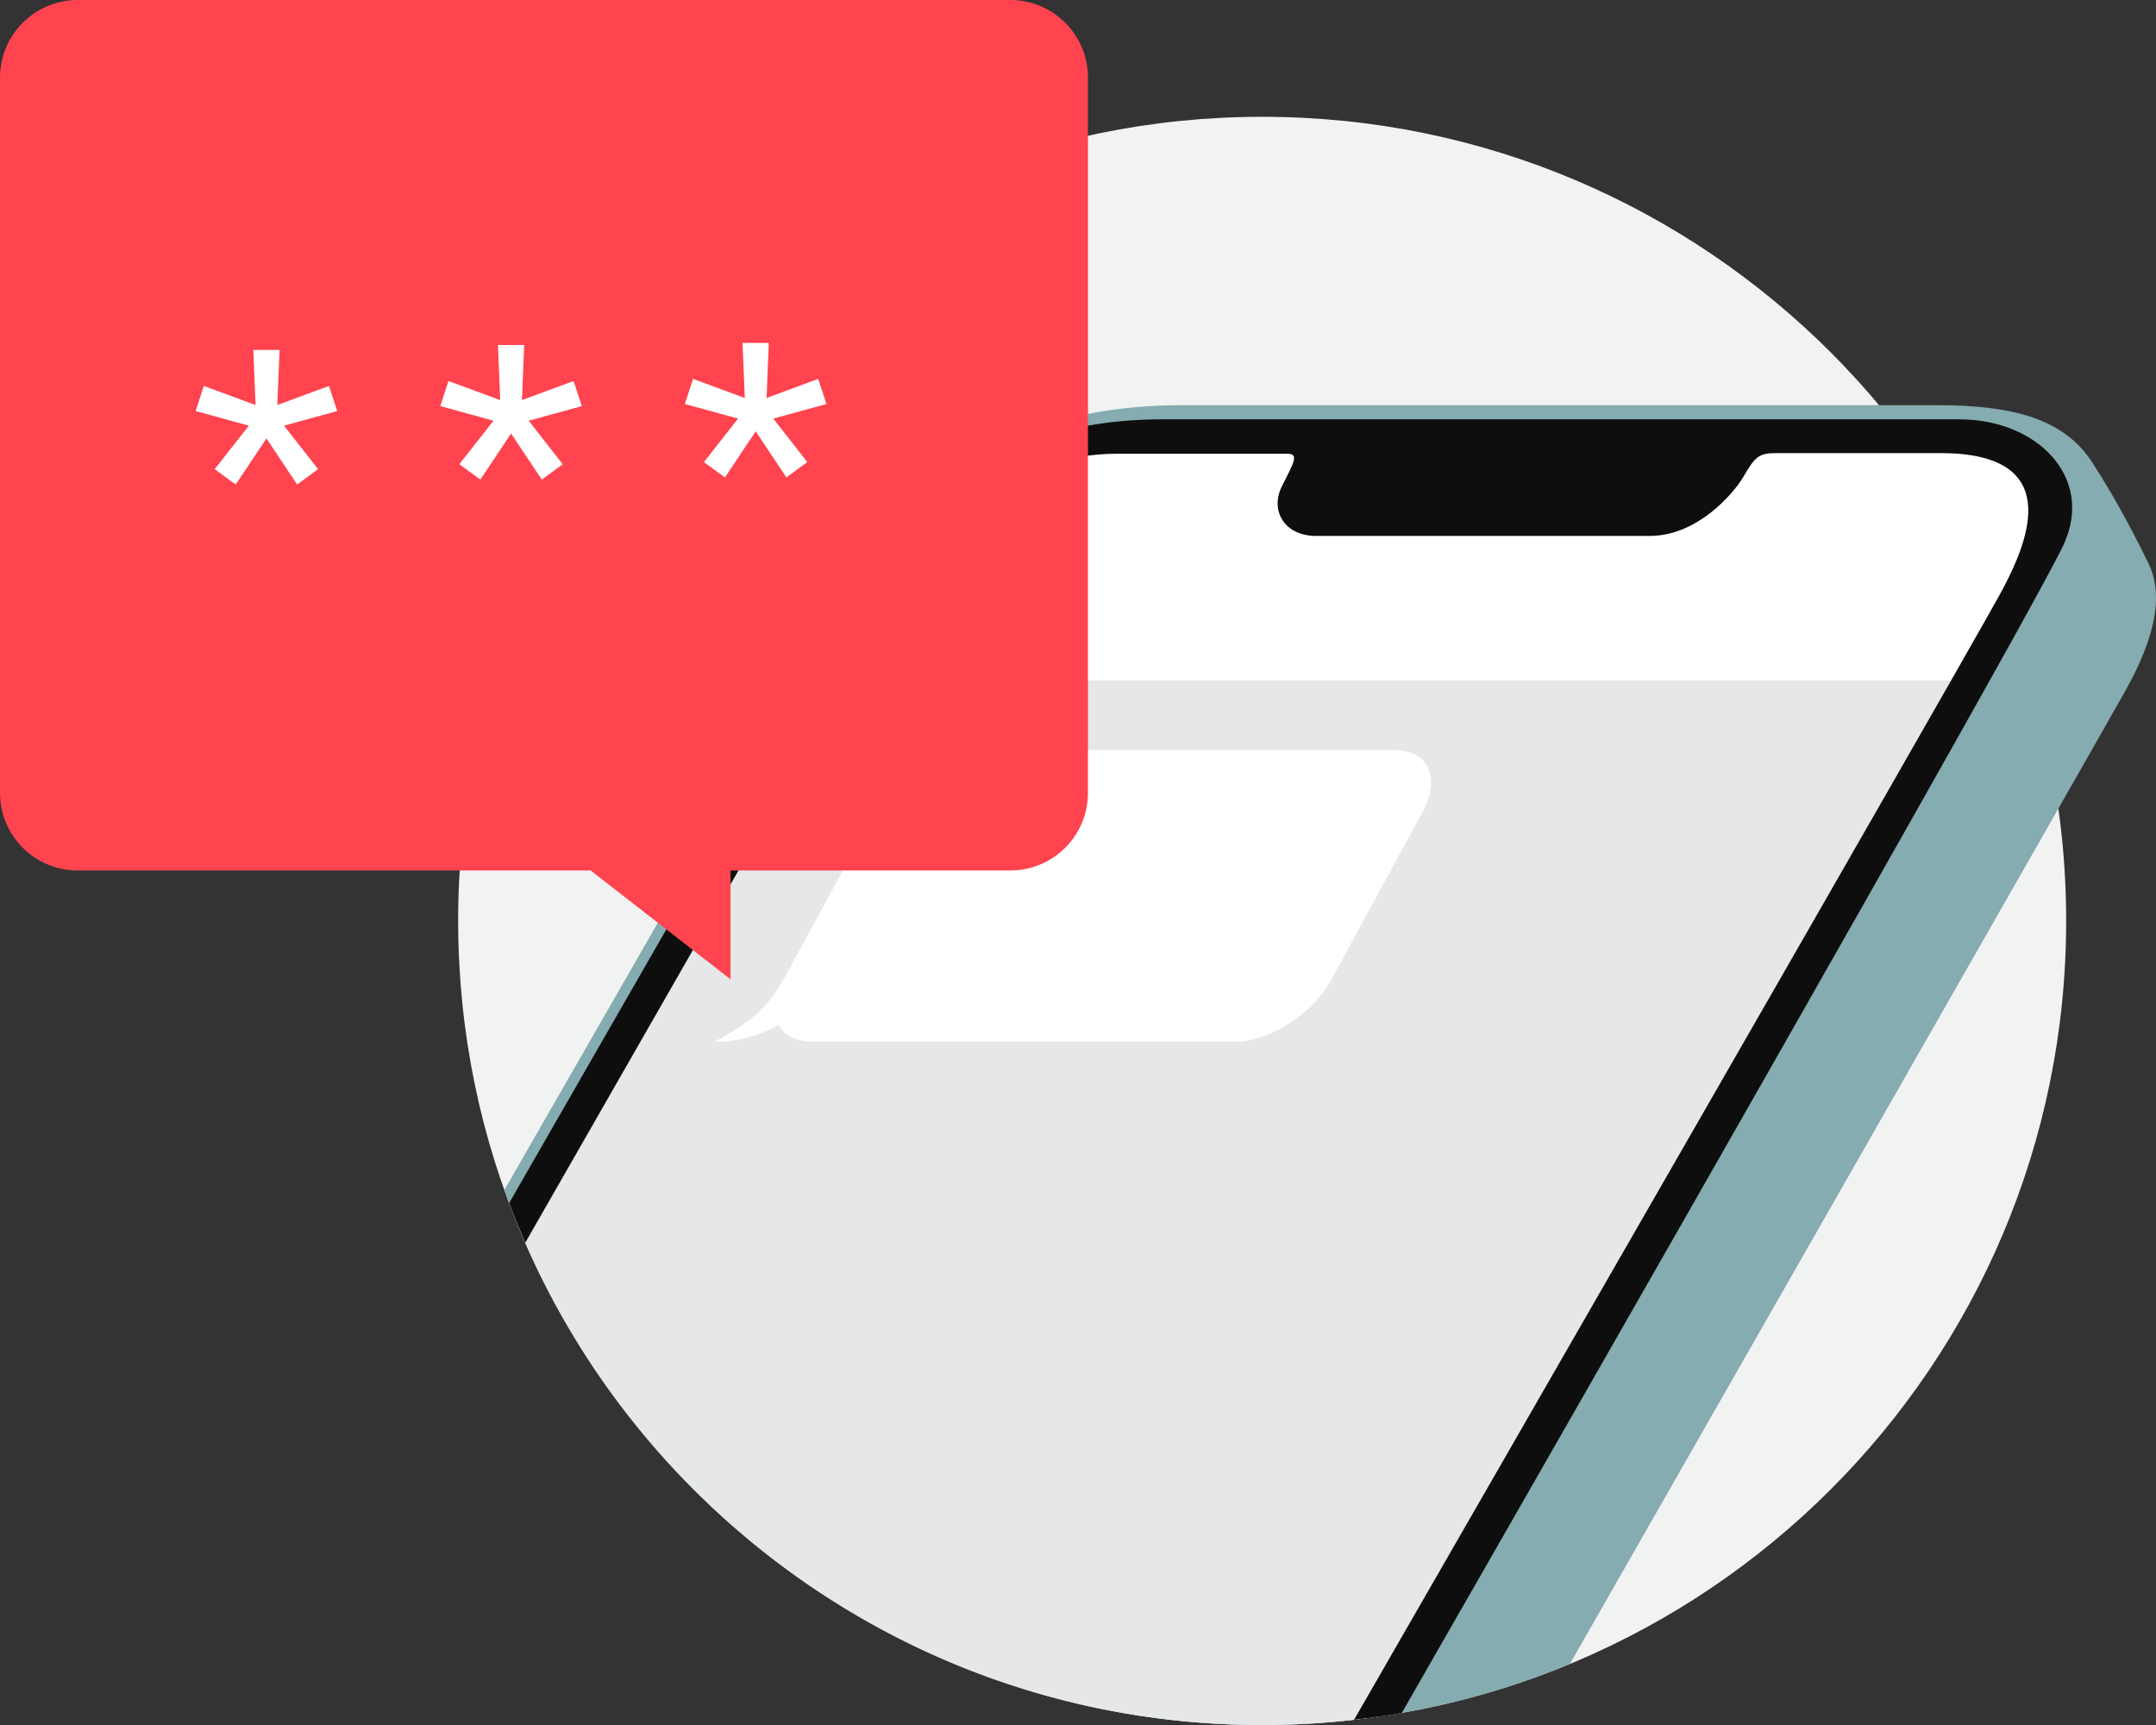 <svg width="240" height="192" viewBox="0 0 240 192" fill="none" xmlns="http://www.w3.org/2000/svg">
<rect x="0" y="0" width="240" height="192" fill="#333333" stroke="none"/>
<g clip-path="url(#clip0_592_111168)">
<path d="M140.5 192C189.929 192 230 151.929 230 102.5C230 53.071 189.929 13 140.5 13C91.07 13 51 53.071 51 102.5C51 151.929 91.07 192 140.5 192Z" fill="#F1F2F2"/>
<path d="M239.08 62.54C238.02 60.41 236 56.27 232.91 51.48C229.83 46.69 224.19 45.1 215.79 45.1H131.57C110.62 45.1 100.34 55.57 95.61 63.76C93.01 68.26 73.35 102.5 56.14 132.46C68.46 167.15 101.57 192 140.5 192C152.64 192 164.21 189.58 174.76 185.2C186.81 164.11 215.37 114.13 229.13 90C232.99 83.23 235.7 78.48 236.53 76.99C241.21 68.7 240.15 64.65 239.08 62.53V62.54Z" fill="#85ACB0"/>
<path d="M221.05 49.4H122.69C113.87 49.4 105.71 54.07 101.25 61.68C91.52 78.26 73.55 108.88 57.54 136.12C70.83 168.89 102.97 192.01 140.51 192.01C144.88 192.01 149.18 191.69 153.39 191.08L222.85 67.36L227.12 59.75C229.72 55.12 226.37 49.4 221.06 49.4H221.05Z" fill="#E6E7E8"/>
<path d="M216 50.43H197.65C195.79 50.43 195.34 50.87 194.1 53C192.86 55.13 188.8 59.65 183.65 59.65H146.49C142.94 59.65 141.35 56.81 142.68 54.15C144.01 51.49 144.65 50.5 143.29 50.5H124.42C118.62 50.5 107.79 52.47 100.14 65.64C99.12 67.4 97.08 70.94 94.33 75.72H217.18C220.42 70.03 222.54 66.3 223 65.43C225.91 59.88 229.65 50.42 216 50.42V50.43Z" fill="white"/>
<path d="M155.21 83.48H108.01C104.21 83.48 99.45 86.56 97.38 90.36L87.75 108.06C85.88 111.5 84.32 113.47 79.54 115.93C79.54 115.93 82.85 116.24 86.68 114.08C87.29 115.23 88.55 115.93 90.36 115.93H137.56C141.36 115.93 146.12 112.85 148.19 109.05L158.35 90.37C160.42 86.57 159.01 83.49 155.21 83.49V83.48Z" fill="white"/>
<path d="M218.19 46.67H129.5C107.15 46.67 99.24 60.12 95.09 67.14C92.81 70.99 73.57 104.48 56.68 133.9C57.24 135.39 57.84 136.87 58.47 138.32C76.23 107.31 96.09 72.63 100.15 65.64C107.79 52.48 118.62 50.5 124.43 50.5H143.3C144.66 50.5 144.02 51.49 142.69 54.15C141.36 56.81 142.96 59.65 146.5 59.65H183.66C188.81 59.65 192.87 55.13 194.11 53C195.35 50.87 195.79 50.43 197.66 50.43H216.01C229.66 50.43 225.93 59.89 223.01 65.44C222.91 65.64 222.71 65.99 222.45 66.47C215.76 78.49 159.41 176.34 150.73 191.42C152.51 191.22 154.28 190.97 156.04 190.66C164.83 175.35 208.49 99.22 224.23 70.82C227.23 65.4 229.23 61.71 229.76 60.52C233.14 52.99 226.6 46.68 218.2 46.68L218.19 46.67Z" fill="#0E0E0E"/>
<g style="mix-blend-mode:multiply">
<path d="M112.46 0H8.65C3.87 0 0 3.87 0 8.65V88.24C0 93.02 3.87 96.89 8.65 96.89H65.75L81.32 109V96.89H112.46C117.24 96.89 121.11 93.02 121.11 88.24V8.65C121.11 3.87 117.24 0 112.46 0Z" fill="#FF444F"/>
</g>
<path d="M26.24 53.93L23.9 52.22L27.7 47.38L21.78 45.75L22.69 42.96L28.45 45.08L28.2 38.95H31.12L30.87 45.08L36.62 42.96L37.54 45.75L31.62 47.38L35.41 52.22L33.08 53.93L29.66 48.8L26.24 53.93Z" fill="white"/>
<path d="M53.471 53.38L51.131 51.67L54.931 46.83L49.011 45.2L49.921 42.41L55.681 44.53L55.431 38.4H58.351L58.101 44.53L63.851 42.41L64.771 45.2L58.851 46.83L62.641 51.67L60.311 53.38L56.891 48.25L53.471 53.38Z" fill="white"/>
<path d="M80.7 53.14L78.36 51.43L82.16 46.59L76.24 44.97L77.15 42.17L82.91 44.3L82.66 38.17H85.58L85.33 44.3L91.08 42.17L92 44.97L86.08 46.59L89.87 51.43L87.54 53.14L84.12 48.01L80.7 53.14Z" fill="white"/>
</g>
<defs>
<clipPath id="clip0_592_111168">
<rect width="240" height="192" fill="white"/>
</clipPath>
</defs>
</svg>
